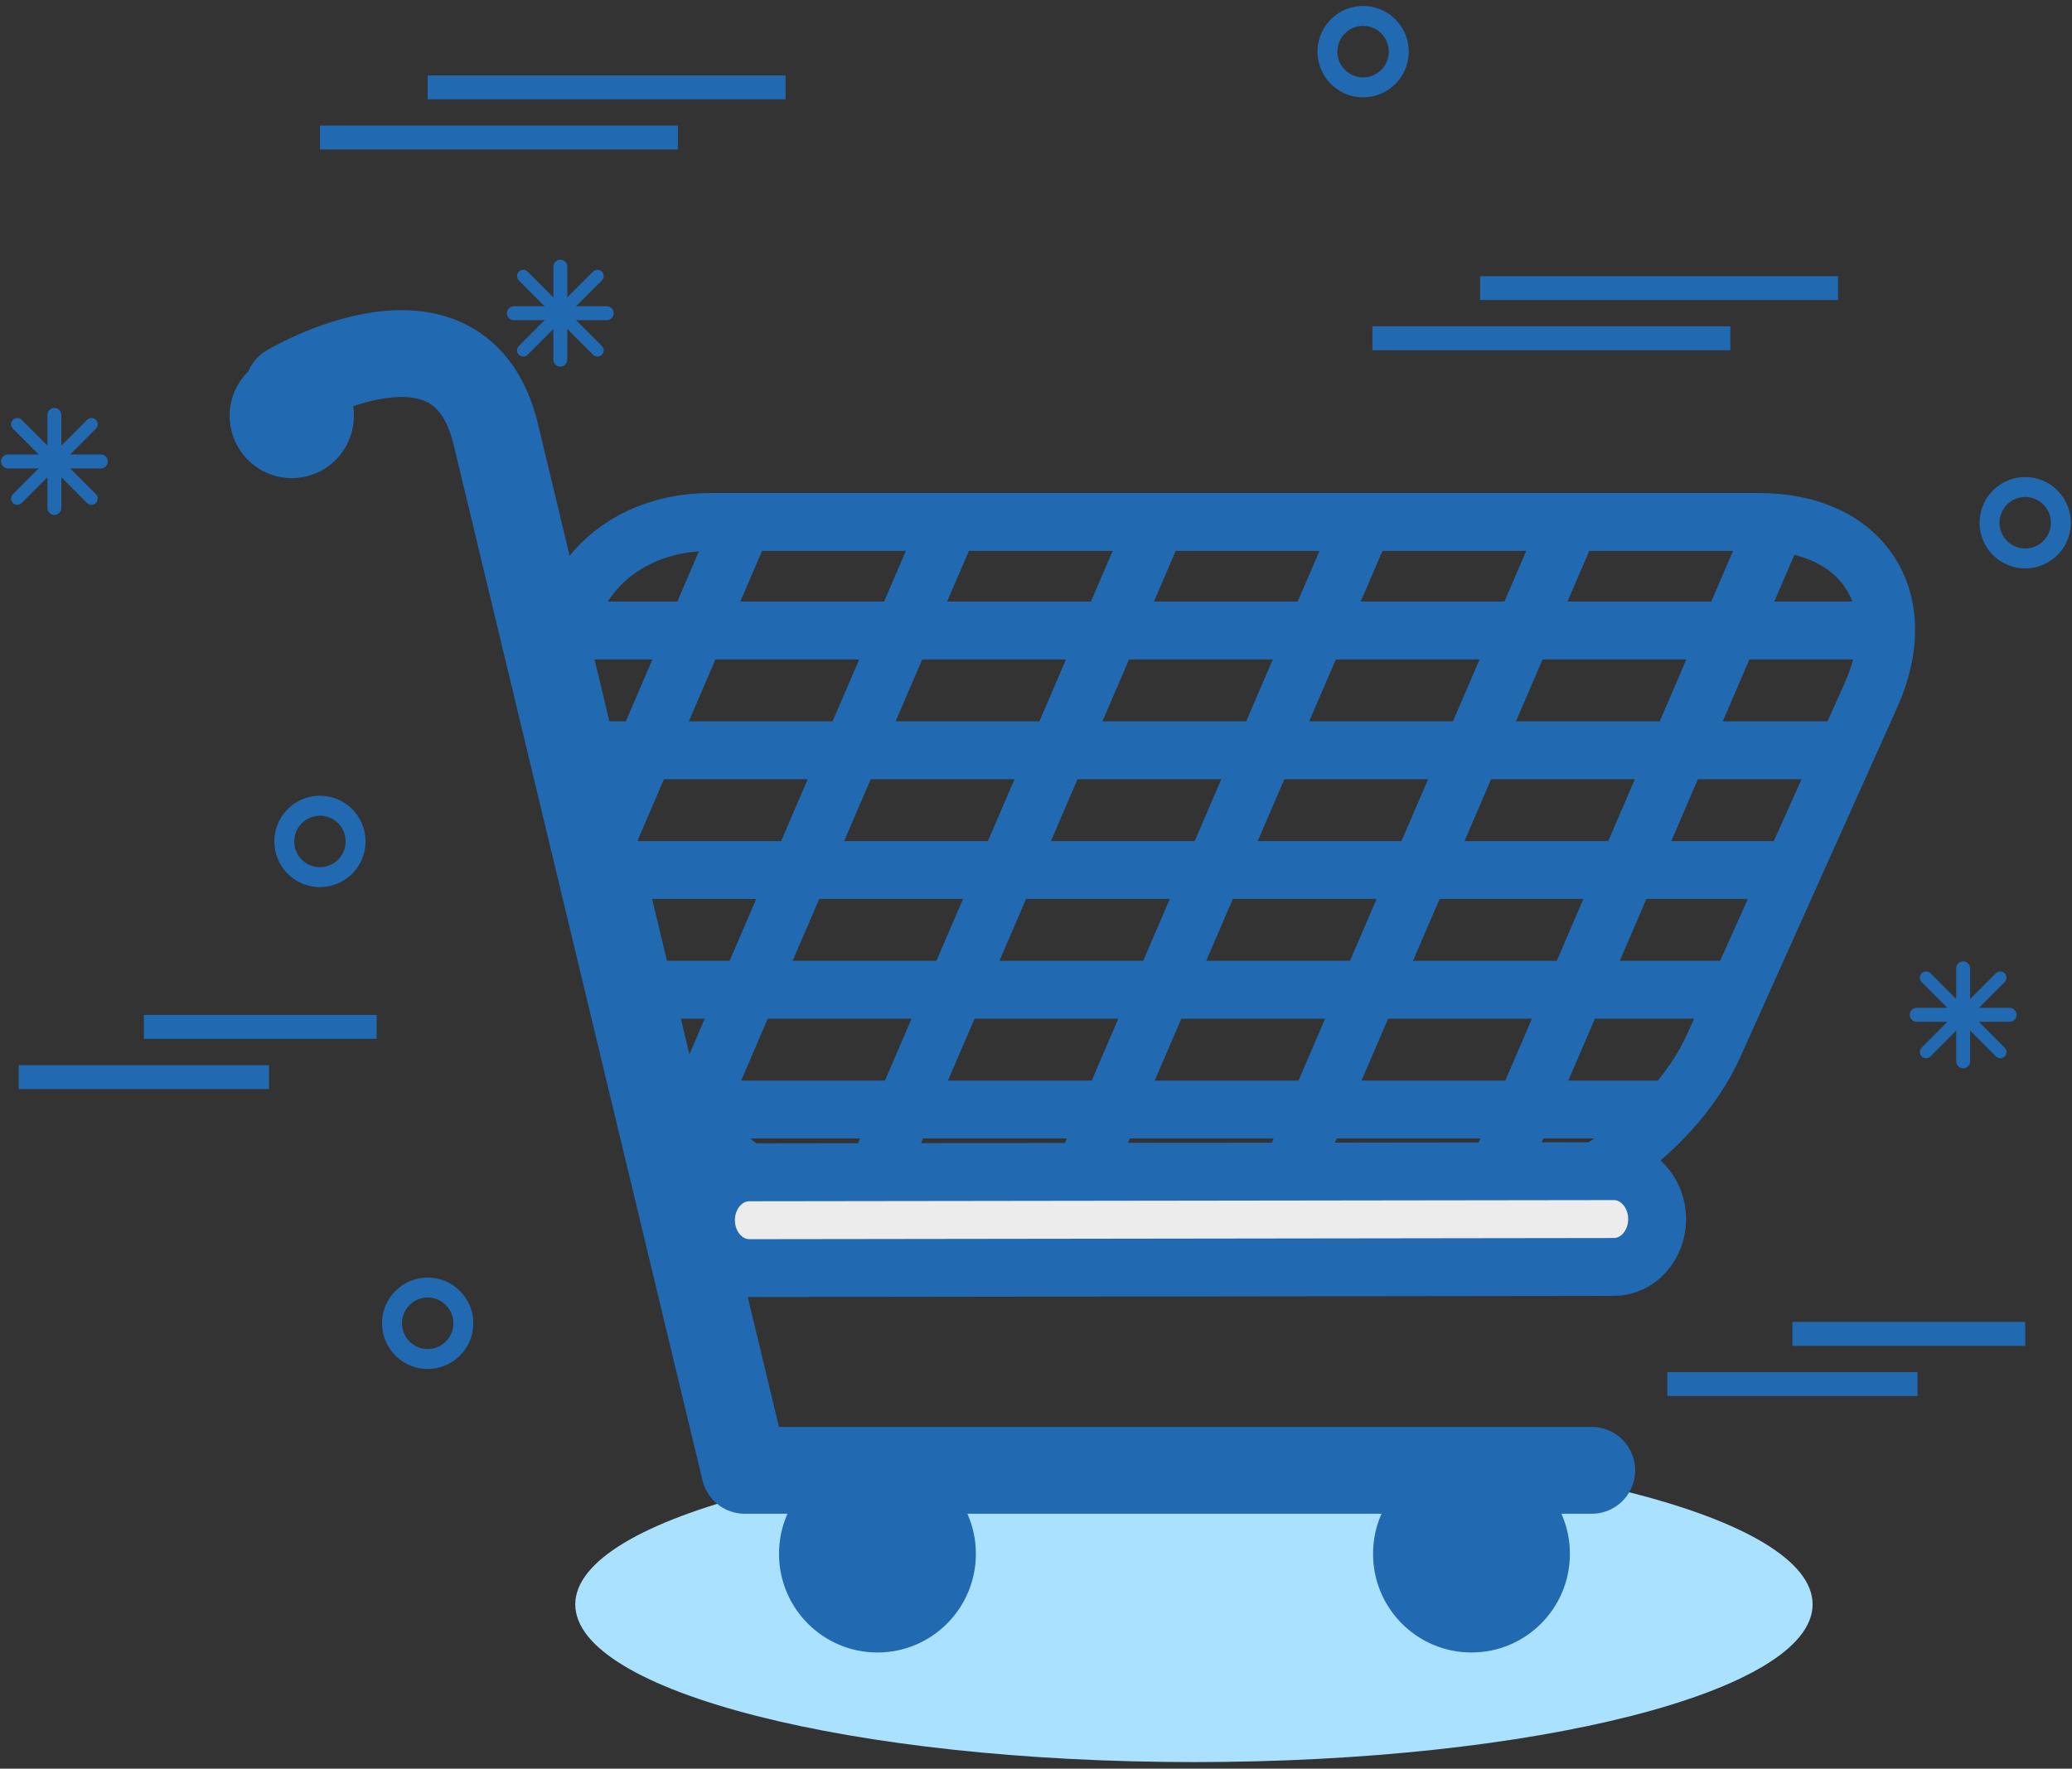 <?xml version="1.0" encoding="utf-8"?><svg width="260" height="222" fill="none" xmlns="http://www.w3.org/2000/svg" viewBox="0 0 260 222"><rect x="0" y="0" width="260" height="222" fill="#333333" stroke="none"/><path d="M72.186 201.377c0 10.937 34.761 19.796 77.633 19.796 42.878 0 77.632-8.866 77.632-19.796 0-10.938-34.754-19.796-77.632-19.796-42.872 0-77.633 8.865-77.633 19.796z" fill="#A9E1FF"/><path d="M230.642 36.163h-44.913M217.128 42.46h-44.913M98.572 10.964H53.66M85.059 17.26H40.146M47.267 128.893H18.054M33.753 135.196h-31.4M254.128 167.425h-29.213M240.614 173.722h-31.399" stroke="#216AB1" stroke-width="3" stroke-miterlimit="10"/><path d="M166.575 6.482a4.476 4.476 0 004.471 4.482 4.477 4.477 0 004.472-4.482A4.477 4.477 0 00171.046 2a4.476 4.476 0 00-4.471 4.482zM35.675 105.614a4.477 4.477 0 004.472 4.483 4.477 4.477 0 004.471-4.483 4.476 4.476 0 00-4.471-4.482 4.485 4.485 0 00-4.472 4.482zM249.657 65.612a4.476 4.476 0 004.471 4.482 4.477 4.477 0 004.472-4.482 4.477 4.477 0 00-4.472-4.482 4.484 4.484 0 00-4.471 4.482zM49.195 166.095a4.476 4.476 0 004.471 4.482 4.476 4.476 0 004.472-4.482 4.476 4.476 0 00-4.472-4.483 4.476 4.476 0 00-4.471 4.483z" stroke="#216AB1" stroke-width="2.5" stroke-miterlimit="10"/><path d="M74.967 34.647l-9.306 9.328M65.66 34.647l9.307 9.328" stroke="#216AB1" stroke-width="1.563" stroke-miterlimit="10" stroke-linecap="round"/><path d="M70.31 33.475v11.672M64.485 39.314h11.65" stroke="#216AB1" stroke-width="1.749" stroke-miterlimit="10" stroke-linecap="round"/><path d="M11.481 53.251L2.175 62.58M2.175 53.251l9.306 9.329" stroke="#216AB1" stroke-width="1.563" stroke-miterlimit="10" stroke-linecap="round"/><path d="M6.825 52.08v11.678M1 57.919h11.65" stroke="#216AB1" stroke-width="1.749" stroke-miterlimit="10" stroke-linecap="round"/><path d="M250.998 122.716l-9.306 9.328M241.692 122.716l9.306 9.328" stroke="#216AB1" stroke-width="1.563" stroke-miterlimit="10" stroke-linecap="round"/><path d="M246.342 121.544v11.672M240.516 127.376h11.651" stroke="#216AB1" stroke-width="1.749" stroke-miterlimit="10" stroke-linecap="round"/><path d="M81.267 129.727c3.144 12.738 16.433 23.159 29.524 23.159h70.75c13.091 0 28.196-9.792 33.559-21.762l19.669-43.849c5.363-11.97-.951-21.762-14.042-21.762H89.207c-13.091 0-21.228 10.42-18.078 23.159l10.138 41.055zM236.678 79.138H70.891M231.672 94.174H72.477M224.935 109.203H76.195M217.821 124.232H79.907M209.711 139.261H85.752M222.939 65.612l-34.992 81.408M196.99 65.612l-34.992 81.408M171.046 65.612l-34.999 81.408M145.096 65.612l-34.992 81.408M119.146 65.612l-32.291 75.119M93.195 65.612l-17.49 40.704" stroke="#216AB1" stroke-width="7.264" stroke-miterlimit="10" stroke-linecap="round" stroke-linejoin="round"/><path d="M36.21 48.683s21.518-12.825 25.996 5.8c4.471 18.624 31.247 130.07 31.247 130.07h106.284" stroke="#216AB1" stroke-width="10.897" stroke-miterlimit="10" stroke-linecap="round" stroke-linejoin="round"/><path d="M28.819 52.192c0 4.317 3.494 7.819 7.794 7.819 4.306 0 7.793-3.496 7.793-7.82 0-4.316-3.487-7.812-7.793-7.812-4.3 0-7.794 3.496-7.794 7.813zM172.294 195.034c0 6.839 5.528 12.381 12.351 12.381 6.823 0 12.351-5.542 12.351-12.381s-5.528-12.381-12.351-12.381c-6.823 0-12.351 5.542-12.351 12.381zM97.753 195.034c0 6.839 5.528 12.381 12.351 12.381 6.823 0 12.351-5.542 12.351-12.381s-5.528-12.381-12.351-12.381c-6.823 0-12.35 5.542-12.35 12.381z" fill="#216AB1"/><path d="M88.585 153.164c.007 3.317 2.438 6.005 5.436 6.005l108.503-.145c2.999-.007 5.423-2.702 5.416-6.019-.006-3.316-2.437-6.011-5.435-6.004l-108.504.145c-2.992.007-5.422 2.701-5.416 6.018z" fill="#ECECEC" stroke="#216AB1" stroke-width="7.264" stroke-miterlimit="10" stroke-linecap="round" stroke-linejoin="round"/></svg>